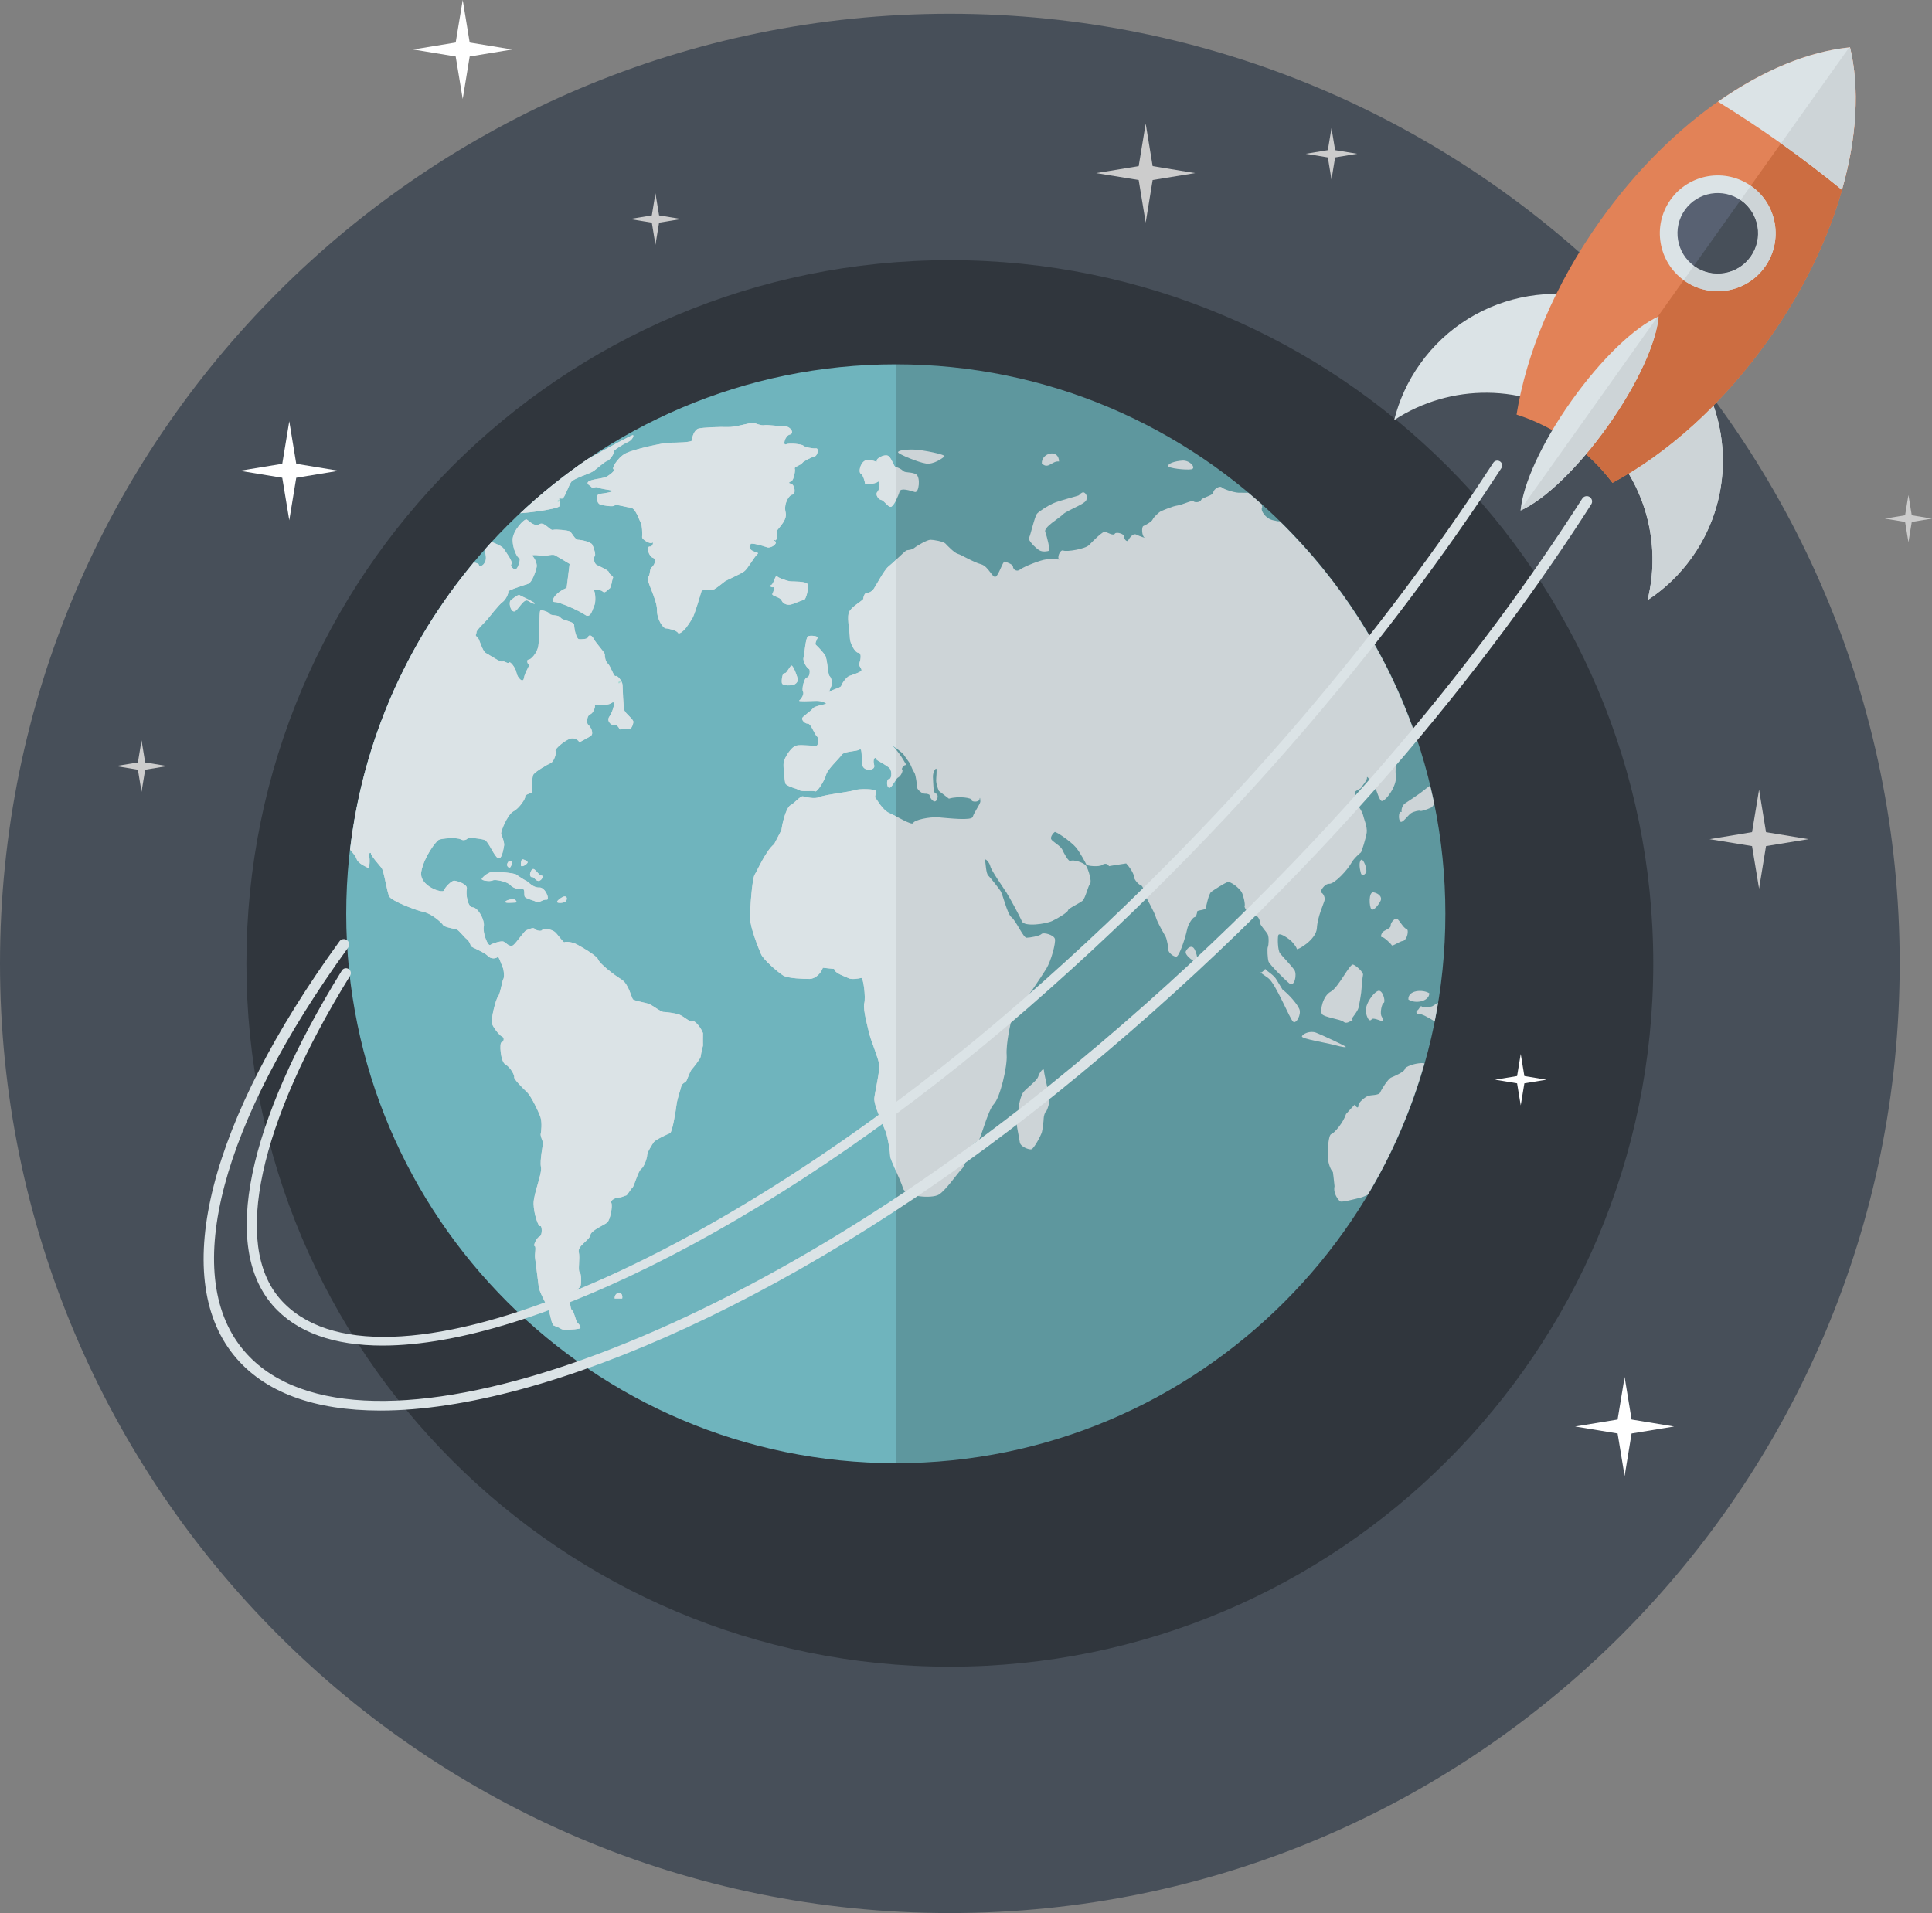 <?xml version="1.0" encoding="utf-8"?>
<!-- Generator: Adobe Illustrator 16.0.3, SVG Export Plug-In . SVG Version: 6.00 Build 0)  -->
<!DOCTYPE svg PUBLIC "-//W3C//DTD SVG 1.1//EN" "http://www.w3.org/Graphics/SVG/1.1/DTD/svg11.dtd">
<svg version="1.1" id="launch" xmlns="http://www.w3.org/2000/svg" xmlns:xlink="http://www.w3.org/1999/xlink" x="0px" y="0px"
	 width="142.382px" height="141.019px" viewBox="0 0 142.382 141.019" enable-background="new 0 0 142.382 141.019"
	 xml:space="preserve">
<rect x="0" y="0" width="142.382" height="141.019" fill="#808080" stroke="none"/>
<path fill="#474F59" d="M69.999,141.019C31.34,141.019,0,109.678,0,71.019C0,32.356,31.34,1.017,69.999,1.017
	c38.66,0,70.002,31.34,70.002,70.002C140.001,109.678,108.659,141.019,69.999,141.019"/>
<path fill="#30363D" d="M69.999,122.858c-28.63,0-51.839-23.21-51.839-51.84c0-28.633,23.209-51.841,51.839-51.841
	s51.841,23.208,51.841,51.841C121.84,99.648,98.629,122.858,69.999,122.858"/>
<polygon fill="#CCCCCC" points="140.645,36.489 140.398,37.983 138.906,38.228 140.398,38.473 140.645,39.968 140.89,38.473 
	142.382,38.228 140.89,37.983 "/>
<path fill="#5E979E" d="M66.02,107.856c22.332,0,40.499-18.166,40.499-40.498c0-22.33-18.167-40.501-40.499-40.501"/>
<path fill="#6FB4BD" d="M66.02,26.857c-22.331,0-40.504,18.171-40.504,40.501c0,22.332,18.173,40.498,40.504,40.498"/>
<path fill="#CDD4D7" d="M104.764,78.366c-0.535,0.016-1.226,0.266-1.238,0.445c-0.01,0.187-0.745,0.514-0.987,0.613
	c-0.244,0.097-0.715,0.85-0.818,1.097c-0.102,0.247-0.704,0.173-0.926,0.274c-0.221,0.098-0.678,0.465-0.682,0.687
	c-0.001,0.22-0.123,0.196-0.275-0.056l-0.291,0.308L99.2,82.117c-0.197,0.624-0.858,1.409-1.082,1.478
	c-0.228,0.062-0.267,1.156-0.267,1.592c0,0.445,0.168,0.988,0.38,1.209l0.045,0.352l0.076,0.695
	c-0.121,0.537,0.289,1.018,0.407,1.113c0.118,0.092,1.12-0.178,1.504-0.273c0.157-0.037,0.356-0.125,0.546-0.223
	c1.789-2.993,3.195-6.242,4.168-9.672C104.902,78.373,104.829,78.365,104.764,78.366"/>
<path fill="#CDD4D7" d="M37.892,79.403c-0.056,0.109,0.665,0.855,0.948,1.105c0.281,0.258,0.876,1.472,0.999,1.871
	c0.12,0.397,0.048,1.049,0.009,1.203c-0.035,0.154,0.136,0.492,0.164,0.631c0.026,0.141-0.249,1.334-0.144,1.813
	c0.105,0.48-0.56,1.975-0.544,2.715c0.015,0.744,0.351,1.712,0.489,1.641c0.133-0.074,0.18,0.676-0.047,0.764
	c-0.227,0.09-0.489,0.683-0.361,0.712c0.126,0.03-0.012,0.614,0.026,0.849c0.032,0.232,0.229,1.773,0.272,2.157
	c0.044,0.386,0.59,1.321,0.707,1.64c0.115,0.318,0.232,0.92,0.276,1.01c0.045,0.095,0.102,0.188,0.109,0.191
	c0.011,0.004,0.45,0.167,0.579,0.264c0.132,0.098,0.996,0.037,1.28-0.022c0.283-0.058,0.023-0.315-0.106-0.457
	c-0.128-0.142-0.241-0.825-0.386-0.896c-0.145-0.066-0.21-0.94-0.081-1.131c0.129-0.195,0.647-0.502,0.704-0.664
	c0.056-0.162,0.072-0.922-0.068-1.025c-0.139-0.104,0.042-1.025-0.063-1.484c-0.106-0.457,0.795-0.873,0.849-1.238
	c0.049-0.36,1.026-0.75,1.243-0.931c0.222-0.186,0.416-1.223,0.31-1.446c-0.108-0.224,0.358-0.405,0.566-0.405
	c0.206,0,0.439-0.147,0.523-0.147c0.078-0.004,0.326-0.463,0.457-0.568c0.135-0.105,0.409-1.205,0.649-1.385
	c0.244-0.182,0.444-0.845,0.444-1.037c0-0.195,0.369-0.775,0.491-0.949s1.029-0.59,1.191-0.654c0.164-0.066,0.412-1.527,0.474-2.053
	c0.059-0.525,0.335-1.227,0.356-1.399c0.017-0.17,0.309-0.319,0.362-0.374c0.055-0.055,0.272-0.723,0.412-0.877
	c0.14-0.152,0.642-0.79,0.653-0.933c0.014-0.142,0.089-0.507,0.172-0.813l-0.003-0.358l0.004-0.567
	c-0.159-0.438-0.647-0.991-0.772-0.868c-0.125,0.12-0.687-0.39-0.975-0.498c-0.287-0.107-1.003-0.195-1.182-0.195
	c-0.182,0-0.808-0.513-1.09-0.602c-0.28-0.089-0.994-0.224-1.124-0.311c-0.132-0.082-0.308-1.146-0.883-1.494
	c-0.579-0.35-1.589-1.159-1.699-1.458c-0.111-0.298-1.219-0.923-1.562-1.111c-0.34-0.189-0.858-0.234-0.922-0.165
	c-0.067,0.063-0.492-0.576-0.712-0.761c-0.222-0.18-0.886-0.33-0.915-0.17c-0.03,0.165-0.47,0.079-0.573-0.06
	c-0.103-0.136-0.446,0.056-0.607,0.109c-0.16,0.052-0.71,0.894-0.96,1.095c-0.255,0.201-0.557-0.187-0.723-0.259
	c-0.168-0.072-0.804,0.124-0.977,0.248c-0.172,0.123-0.572-0.89-0.479-1.356c0.093-0.468-0.417-1.396-0.814-1.417
	c-0.391-0.024-0.514-0.999-0.436-1.359c0.078-0.358-0.714-0.585-0.911-0.607c-0.201-0.027-0.692,0.479-0.776,0.721
	c-0.086,0.244-1.877-0.33-1.664-1.403c0.207-1.076,1.057-2.186,1.269-2.32c0.212-0.128,1.364-0.194,1.618-0.049
	c0.255,0.148,0.485-0.003,0.528-0.067c0.044-0.069,0.984,0.008,1.263,0.124c0.28,0.114,0.684,1.199,0.973,1.332
	c0.295,0.136,0.398-0.7,0.444-0.905c0.05-0.202-0.141-0.717-0.211-0.863c-0.071-0.145,0.467-1.461,0.909-1.684
	c0.435-0.226,0.901-0.958,0.862-1.087c-0.039-0.127,0.353-0.23,0.458-0.285c0.104-0.053-0.015-1.118,0.155-1.351
	c0.174-0.228,0.999-0.716,1.259-0.826c0.259-0.11,0.457-0.782,0.362-0.898c-0.094-0.121,0.676-0.775,1.077-0.902
	c0.397-0.123,0.742,0.229,0.643,0.286c0.08-0.046,0.631-0.329,0.867-0.483c0.274-0.184,0.003-0.682-0.175-0.83
	c-0.173-0.142-0.068-0.72,0.143-0.774c0.214-0.051,0.399-0.552,0.343-0.657c-0.055-0.11,0.878,0.085,1.234-0.179
	c0.354-0.265,0.1,0.634-0.158,0.996c-0.259,0.36,0.192,0.705,0.358,0.634c0.168-0.068,0.347,0.193,0.38,0.295
	c0.034,0.101,0.395-0.105,0.631-0.002c0.234,0.103,0.374-0.324,0.393-0.518c0.017-0.199-0.562-0.607-0.654-0.842
	c-0.091-0.234-0.129-1.607-0.143-1.89c-0.011-0.28-0.388-0.737-0.512-0.655c-0.119,0.08-0.366-0.73-0.563-0.906
	c-0.197-0.176-0.242-0.564-0.233-0.695c0.01-0.13-0.663-0.832-0.827-1.158c-0.161-0.325-0.387-0.258-0.403-0.109
	c-0.015,0.147-0.482,0.168-0.673,0.151c-0.195-0.019-0.354-0.762-0.354-1.043c0-0.279-0.865-0.327-1.009-0.555
	c-0.141-0.222-0.705-0.117-0.796-0.274c-0.092-0.157-0.592-0.301-0.688-0.243c-0.104,0.06-0.055,2.073-0.15,2.617
	c-0.096,0.542-0.557,1.02-0.726,1.008c-0.166-0.012-0.068,0.386,0.05,0.351c0.118-0.039-0.328,0.594-0.385,1.007
	c-0.059,0.411-0.478-0.019-0.546-0.393c-0.068-0.373-0.477-0.882-0.553-0.753c-0.078,0.128-0.364-0.154-0.483-0.074
	c-0.122,0.08-0.897-0.45-1.209-0.62c-0.311-0.166-0.488-1.125-0.667-1.208c-0.18-0.086-0.027-0.203-0.036-0.345
	c-0.004-0.147,0.605-0.705,0.791-0.926c0.184-0.222,0.853-1.092,1.121-1.28c0.266-0.189,0.472-0.686,0.427-0.779
	c-0.046-0.092,1.136-0.461,1.458-0.571c0.319-0.11,0.595-1.004,0.638-1.26c0.046-0.257-0.2-0.742-0.348-0.806
	c-0.149-0.064,0.447-0.086,0.644,0.012c0.2,0.098,0.807-0.18,1.049-0.053c0.239,0.131,0.726,0.418,1.081,0.639l-0.08,0.656
	l-0.14,1.113c-0.933,0.387-1.201,1.052-0.873,1.041c0.324-0.018,1.814,0.643,2.235,0.944c0.42,0.302,0.553-0.435,0.676-0.683
	c0.124-0.241,0.083-0.956-0.015-1.095c-0.103-0.143,0.484-0.093,0.649,0.067c0.167,0.156,0.36-0.164,0.486-0.222
	c0.128-0.056,0.191-0.668,0.257-0.792c0.071-0.123-0.276-0.248-0.288-0.397c-0.011-0.158-0.678-0.446-0.896-0.55
	c-0.219-0.103-0.27-0.566-0.16-0.646c0.104-0.081-0.074-0.667-0.183-0.862c-0.106-0.195-0.804-0.352-1.038-0.352
	c-0.233,0-0.474-0.542-0.607-0.619c-0.135-0.078-1.035-0.177-1.252-0.112c-0.223,0.066-0.628-0.636-1.003-0.421
	c-0.375,0.213-0.761-0.252-0.93-0.343c-0.172-0.091-1.05,0.847-1.039,1.509c0.009,0.663,0.339,1.303,0.478,1.323
	c0.138,0.017-0.031,0.615-0.186,0.787c-0.149,0.168-0.52-0.182-0.378-0.332c0.138-0.151-0.38-0.844-0.562-1.126
	c-0.126-0.203-0.583-0.382-0.892-0.506c-0.178,0.196-0.357,0.396-0.532,0.597c0.07,0.242,0.15,0.555,0.072,0.791
	c-0.131,0.404-0.468,0.465-0.489,0.29c-0.01-0.077-0.18-0.136-0.38-0.162c-4.905,5.884-8.17,13.174-9.106,21.168
	c0.194,0.225,0.417,0.487,0.477,0.677c0.11,0.356,0.727,0.589,0.843,0.662c0.115,0.071,0.159-0.68,0.074-0.876
	c-0.078-0.196,0.15-0.312,0.145-0.169c-0.007,0.144,0.582,0.805,0.775,1.045c0.192,0.239,0.392,1.784,0.579,2.117
	c0.183,0.331,1.965,1.016,2.542,1.137c0.571,0.123,1.296,0.764,1.411,0.95c0.108,0.185,0.871,0.278,1.034,0.35
	c0.166,0.077,0.559,0.594,0.721,0.702c0.159,0.109,0.288,0.416,0.288,0.497c0,0.08,1.008,0.463,1.252,0.731
	c0.244,0.271,0.646,0.196,0.722,0.084c0.077-0.114,0.276,0.534,0.38,0.758c0.102,0.224,0.128,0.774,0.048,0.864
	c-0.078,0.084-0.224,1.099-0.394,1.302c-0.172,0.203-0.528,1.672-0.452,1.963c0.08,0.293,0.55,0.894,0.754,0.983
	c0.205,0.087,0.118,0.401-0.042,0.425c-0.162,0.02-0.087,1.424,0.293,1.633C37.628,78.673,37.945,79.298,37.892,79.403"/>
<path fill="#CDD4D7" d="M42.659,54.736L42.659,54.736C42.646,54.741,42.645,54.742,42.659,54.736"/>
<path fill="#CDD4D7" d="M39.89,37.655c0.484-0.083,1.292-0.217,1.346-0.351c0.042-0.113,0.046-0.444-0.045-0.564
	c0.075,0.007,0.167,0.012,0.237,0.012c0.181,0,0.488-1.011,0.684-1.246c0.194-0.235,1.301-0.584,1.565-0.742
	c0.264-0.161,0.843-0.716,1.065-0.783c0.22-0.065,0.545-0.583,0.496-0.688c-0.049-0.104,0.752-0.587,1.053-0.719
	c0.304-0.128,0.46-0.483,0.347-0.497c-0.072-0.009-1.765,0.875-3.312,1.756c-1.769,1.201-3.431,2.543-4.983,3.999
	C38.825,37.798,39.573,37.709,39.89,37.655"/>
<path fill="#CDD4D7" d="M69.182,88.063c0.517-0.308,1.397-1.606,1.687-1.882c0.291-0.273,0.501-1.262,0.563-1.475
	c0.057-0.215,0.499-0.564,0.662-0.611c0.164-0.047,0.69-2.23,1.149-2.707c0.463-0.477,1.004-2.785,0.945-3.618
	c-0.061-0.826,0.295-2.408,0.404-2.79c0.111-0.381,0.689-1.055,0.869-1.193c0.178-0.143,1.289-1.791,1.649-2.379
	c0.357-0.591,0.702-1.888,0.634-2.192c-0.069-0.303-0.845-0.515-0.992-0.367c-0.141,0.151-0.873,0.275-1.104,0.275
	c-0.235,0-0.769-1.25-1.103-1.508c-0.329-0.256-0.631-1.688-0.821-1.958c-0.19-0.273-0.726-0.957-0.892-1.115
	c-0.168-0.158-0.195-0.916-0.234-1.124c-0.036-0.207,0.324,0.137,0.386,0.439c0.062,0.302,0.921,1.521,1.185,1.933
	c0.266,0.411,0.964,1.717,1.146,2.128c0.177,0.41,1.731,0.2,2.239-0.035c0.505-0.242,1.136-0.645,1.158-0.785
	c0.023-0.141,0.83-0.51,1.052-0.69c0.226-0.179,0.424-1.116,0.569-1.267c0.146-0.151-0.119-1.043-0.287-1.309
	c-0.168-0.269-0.973-0.479-1.137-0.375c-0.164,0.105-0.515-0.597-0.637-0.856c-0.123-0.261-0.74-0.575-0.809-0.754
	c-0.063-0.177,0.168-0.455,0.264-0.516c0.098-0.062,1.236,0.736,1.564,1.134c0.326,0.397,0.703,1.127,0.766,1.257
	c0.061,0.126,0.958,0.19,1.16,0.041c0.199-0.145,0.429-0.106,0.509,0.085l0.282-0.05l0.986-0.152
	c0.467,0.504,0.604,0.941,0.59,1.044c-0.008,0.097,0.289,0.508,0.479,0.551c0.19,0.046,0.331,0.69,0.388,0.85
	c0.06,0.16,0.619,1.126,0.736,1.532c0.116,0.407,0.596,1.201,0.71,1.413c0.113,0.214,0.208,0.829,0.208,0.997
	c0,0.167,0.36,0.499,0.586,0.483c0.223-0.015,0.676-1.429,0.782-1.955c0.104-0.525,0.467-0.958,0.569-0.958
	c0.104,0,0.185-0.298,0.185-0.409c0-0.112,0.574-0.098,0.625-0.244c0.047-0.142,0.218-1.077,0.42-1.217
	c0.206-0.145,0.929-0.617,1.183-0.706c0.254-0.088,0.902,0.471,1.049,0.733c0.144,0.26,0.277,0.925,0.22,1.033
	c-0.056,0.109,0.341,0.682,0.69,0.672c0.343-0.009,0.449,0.438,0.459,0.602c0.017,0.16,0.471,0.623,0.562,0.829
	c0.09,0.207,0.063,0.771,0.002,0.9c-0.063,0.128-0.019,0.868,0.047,1.074c0.065,0.209,1.13,1.285,1.526,1.612
	c0.4,0.326,0.587-0.667,0.382-0.976c-0.204-0.307-0.899-1.025-1.063-1.239c-0.16-0.216-0.187-1.077-0.127-1.318
	c0.059-0.24,0.606,0.135,0.834,0.308c0.228,0.173,0.525,0.563,0.533,0.692c0.008,0.131,1.432-0.668,1.48-1.534
	c0.05-0.868,0.525-1.842,0.57-2.07c0.047-0.23-0.142-0.542-0.261-0.55c-0.12-0.01,0.211-0.661,0.613-0.651
	c0.397,0.011,1.358-1.058,1.587-1.482c0.227-0.424,0.684-0.774,0.738-0.83c0.053-0.047,0.371-1.053,0.428-1.469
	c0.053-0.414-0.232-1.067-0.271-1.281c-0.031-0.212-0.375-0.708-0.465-0.864c-0.088-0.155-0.172-0.736-0.121-0.847
	c0.057-0.106,0.416-0.22,0.455-0.317c0.038-0.099,0.45-0.538,0.418-0.731c-0.029-0.195,0.256,0.251,0.444,0.411
	c0.188,0.159,0.396,1.191,0.628,1.306c0.23,0.113,1.178-1.094,1.057-1.875c-0.111-0.779,0.281-1.777,0.504-1.867
	c0.174-0.067,0.621-0.698,0.92-1.149c-2.08-6.004-5.526-11.369-9.974-15.722c-0.055,0.002-0.106,0.002-0.155-0.005l-0.346-0.074
	c-0.58-0.123-0.918-0.745-0.818-0.887c0.031-0.046,0.024-0.15-0.004-0.273c-0.326-0.292-0.656-0.579-0.994-0.862
	c-0.271-0.007-0.561,0-0.731-0.007c-0.351-0.016-1.103-0.262-1.237-0.397c-0.135-0.135-0.592,0.121-0.619,0.371
	c-0.028,0.253-0.821,0.369-0.896,0.56c-0.081,0.192-0.487,0.205-0.565,0.096c-0.08-0.106-0.813,0.26-1.181,0.314
	c-0.366,0.05-1.046,0.347-1.212,0.421c-0.163,0.072-0.552,0.45-0.615,0.608c-0.058,0.159-0.531,0.42-0.682,0.481
	c-0.15,0.059-0.117,0.742,0.076,0.841c0.193,0.092-0.362-0.083-0.606-0.21c-0.249-0.124-0.521,0.29-0.596,0.433
	c-0.078,0.143-0.304-0.084-0.293-0.288c0.009-0.204-0.604-0.369-0.687-0.206c-0.082,0.163-0.506-0.054-0.684-0.148
	c-0.176-0.093-0.939,0.702-1.221,0.988c-0.285,0.285-1.635,0.507-1.889,0.401c-0.252-0.108-0.502,0.596-0.285,0.644
	c0.215,0.043-0.549-0.035-0.967,0.005c-0.422,0.04-1.645,0.528-1.934,0.745c-0.292,0.22-0.527-0.047-0.527-0.215
	c0-0.167-0.465-0.321-0.604-0.368c-0.137-0.047-0.409,0.915-0.65,1.101c-0.242,0.186-0.533-0.752-1.102-0.905
	c-0.571-0.154-1.463-0.703-1.715-0.769c-0.252-0.068-0.762-0.601-0.902-0.751c-0.145-0.158-0.872-0.283-1.106-0.283
	c-0.236,0-0.988,0.432-1.192,0.602c-0.206,0.17-0.508,0.138-0.608,0.198c-0.104,0.063-0.955,0.897-1.284,1.16
	c-0.332,0.26-0.911,1.387-1.097,1.656c-0.191,0.266-0.461,0.318-0.573,0.323c-0.11,0.008-0.201,0.307-0.201,0.417
	c0,0.111-0.979,0.62-1.081,1.067c-0.105,0.444,0.095,1.461,0.095,1.822c0,0.362,0.364,1.077,0.635,1.089s0.132,0.612,0.059,0.78
	c-0.07,0.172,0.17,0.357,0.165,0.5c-0.01,0.144-0.689,0.346-0.901,0.426c-0.211,0.078-0.549,0.553-0.595,0.73
	c-0.038,0.153-0.694,0.262-0.907,0.471c0.053-0.149,0.127-0.357,0.186-0.473c0.124-0.237-0.048-0.652-0.151-0.736
	c-0.103-0.087-0.152-1.264-0.316-1.516c-0.165-0.253-0.578-0.679-0.679-0.765c-0.1-0.08,0.07-0.392,0.13-0.525
	c0.058-0.128-0.548-0.204-0.716-0.108c-0.166,0.097-0.255,1.262-0.326,1.581c-0.069,0.32,0.3,0.809,0.401,0.833
	c0.1,0.024,0.071,0.597-0.139,0.617c-0.215,0.02-0.411,0.858-0.302,1.049c0.113,0.191-0.15,0.565-0.277,0.654
	c-0.127,0.085,0.818,0.037,1.249,0.025c0.43-0.012,0.77,0.182,0.723,0.218c-0.045,0.037-0.823,0.15-0.964,0.335
	c-0.136,0.186-0.669,0.542-0.772,0.686c-0.102,0.139,0.176,0.455,0.402,0.439c0.222-0.011,0.479,0.777,0.653,0.924
	c0.175,0.146,0.111,0.554,0.035,0.669c-0.077,0.109-1.135-0.076-1.534,0.021c-0.404,0.099-0.908,0.949-0.942,1.267
	c-0.036,0.321,0.065,1.24,0.117,1.494c0.05,0.253,0.889,0.412,1.059,0.537c0.173,0.124,0.975,0.003,1.143,0.081
	c0.163,0.079,0.708-0.814,0.814-1.227c0.105-0.416,0.96-1.176,1.14-1.46c0.178-0.281,1.099-0.247,1.326-0.396
	c0.229-0.144,0.101,0.701,0.211,1.167c0.11,0.465,0.991,0.406,0.862-0.03c-0.128-0.437,0.085-0.628,0.122-0.47
	c0.036,0.159,0.886,0.504,1.047,0.748c0.159,0.249,0.114,0.769-0.073,0.762c-0.191-0.007-0.195,0.573,0.002,0.636
	c0.2,0.06,0.466-0.651,0.68-0.759c0.214-0.106,0.387-0.552,0.288-0.586c-0.098-0.033,0.18-0.431,0.302-0.299
	c0.12,0.132-0.453-0.867-0.815-1.23c-0.359-0.363-0.105-0.203,0.569,0.36l0.466,0.653c0.089,0.117,0.209,0.472,0.289,0.603
	L67.409,57c0.094,0.229,0.172,0.853,0.172,1.025c0,0.167,0.367,0.5,0.587,0.483c0.222-0.015,0.392,0.105,0.345,0.116
	c-0.045,0.006,0.146,0.44,0.367,0.451c0.221,0.006,0.317-0.561,0.095-0.573c-0.224-0.012-0.189-0.836-0.219-1.191
	c-0.022-0.36,0.161-0.65,0.237-0.65c0.077,0-0.008,0.732-0.002,0.902c0.002,0.17,0.096,0.504,0.201,0.742l0.227,0.173l0.512,0.395
	c0.733-0.217,1.716-0.051,1.679,0.098c-0.039,0.151,0.543,0.187,0.578-0.057c0.035-0.238,0.06,0.007,0.06,0.175
	c0,0.165-0.478,0.822-0.558,1.123c-0.083,0.302-1.776,0.098-2.503,0.041c-0.729-0.055-1.804,0.195-1.885,0.41
	c-0.082,0.22-1.219-0.5-1.739-0.718c-0.524-0.22-0.932-1.015-1.037-1.117c-0.111-0.106,0.087-0.363,0.039-0.519
	c-0.05-0.159-1.24-0.19-1.586-0.061c-0.348,0.126-2.131,0.316-2.552,0.499c-0.424,0.19-1.059-0.011-1.257-0.045
	c-0.197-0.035-0.668,0.546-0.909,0.652c-0.241,0.106-0.543,0.932-0.675,1.838l-0.326,0.631l-0.21,0.404
	c-0.588,0.447-1.24,1.944-1.432,2.244c-0.189,0.298-0.342,2.453-0.342,3.178c0,0.723,0.629,2.257,0.808,2.68
	c0.178,0.423,1.272,1.359,1.637,1.583c0.365,0.219,1.551,0.25,1.94,0.25c0.389-0.002,0.833-0.373,0.983-0.825l0.569,0.059
	l0.264,0.026c0.013,0.32,0.853,0.576,1.062,0.686c0.204,0.115,0.758,0.026,0.926-0.021c0.162-0.047,0.348,1.439,0.228,1.871
	c-0.119,0.43,0.295,1.936,0.413,2.391c0.122,0.454,0.639,1.695,0.691,2.141c0.051,0.447-0.302,1.928-0.362,2.447
	c-0.058,0.52,0.647,1.971,0.833,2.471c0.184,0.498,0.335,1.57,0.335,1.818c0,0.252,0.769,1.751,0.948,2.369
	C66.728,88.217,68.662,88.368,69.182,88.063"/>
<path fill="#CDD4D7" d="M102.567,69.676c0.053,0.109,0.538-0.275,0.831-0.32c0.291-0.047,0.478-0.831,0.249-0.885
	c-0.23-0.063-0.521-0.662-0.688-0.738c-0.164-0.074-0.485,0.26-0.472,0.497c0.015,0.237-0.528,0.334-0.633,0.533
	c-0.103,0.195-0.097,0.34,0.015,0.32C101.981,69.063,102.519,69.567,102.567,69.676"/>
<path fill="#CDD4D7" d="M101.973,73.928c0.144-0.054-0.017-0.826-0.32-0.892c-0.305-0.062-1.143,1.02-0.983,1.644
	c0.16,0.621,0.334,0.583,0.422,0.452c0.087-0.13,0.587,0.086,0.734,0.135c0.147,0.051,0.147-0.102,0-0.332
	S101.827,73.983,101.973,73.928"/>
<path fill="#CDD4D7" d="M100.315,73.174c0.034-0.276,0.088-1.14,0.135-1.312c0.047-0.172-0.472-0.668-0.726-0.758
	c-0.253-0.088-1.07,1.682-1.656,1.998c-0.587,0.315-0.8,1.394-0.646,1.644c0.158,0.248,1.377,0.382,1.59,0.572
	c0.219,0.184,0.451-0.033,0.58-0.065c0.132-0.029,0.088-0.112,0.041-0.146c-0.049-0.029,0.429-0.533,0.496-0.853
	C100.197,73.937,100.279,73.448,100.315,73.174"/>
<path fill="#CDD4D7" d="M96.988,76.124c-0.458-0.173-0.997,0.098-1.041,0.275c-0.045,0.176,1.769,0.464,2.368,0.627
	c0.599,0.162,0.975,0.217,0.838,0.115C99.013,77.04,97.445,76.298,96.988,76.124"/>
<path fill="#CDD4D7" d="M100.663,64.341c0.148-0.201-0.202-1.15-0.377-0.936s-0.046,0.768,0.009,0.961
	C100.349,64.555,100.517,64.546,100.663,64.341"/>
<path fill="#CDD4D7" d="M101.757,66.375c0.104-0.245-0.129-0.515-0.521-0.596c-0.394-0.083-0.336,1.095-0.162,1.247
	C101.241,67.175,101.653,66.622,101.757,66.375"/>
<path fill="#CDD4D7" d="M103.793,73.678c0.472,0.329,1.519,0.177,1.546-0.456C104.879,72.917,103.755,72.969,103.793,73.678"/>
<path fill="#CDD4D7" d="M103.542,59.226c-0.196,0.135-0.297,0.484-0.236,0.624c-0.029-0.001-0.057-0.003-0.08-0.003
	c-0.158,0-0.175,0.619-0.011,0.726c0.16,0.104,0.558-0.485,0.765-0.623c0.207-0.142,0.625-0.225,0.683-0.181
	c0.065,0.045,0.427-0.064,0.813-0.242c0.065-0.031,0.144-0.133,0.226-0.277c-0.093-0.451-0.2-0.895-0.306-1.34
	c-0.199,0.144-0.416,0.298-0.517,0.39C104.669,58.485,103.797,59.051,103.542,59.226"/>
<path fill="#CDD4D7" d="M92.838,71.657c0,0,0.003,0.001,0.006,0.003C92.76,71.6,92.75,71.595,92.838,71.657"/>
<path fill="#CDD4D7" d="M95.755,74.378c-0.168-0.387-0.73-1.034-1.246-1.443l-0.195-0.322l-0.215-0.354
	c-0.193-0.389-0.773-0.688-0.824-0.806c-0.049-0.112-0.233,0.339-0.431,0.207c0.103,0.073,0.32,0.228,0.625,0.444
	c0.544,0.389,1.593,3.027,1.832,3.213C95.537,75.502,95.923,74.762,95.755,74.378"/>
<path fill="#CDD4D7" d="M87.394,70.118c-0.146,0.296,0.773,0.93,0.847,0.783c0.075-0.145-0.116-0.877-0.282-1.037
	C87.796,69.705,87.54,69.819,87.394,70.118"/>
<path fill="#CDD4D7" d="M75.158,84.206c0.036,0.314,0.673,0.563,0.854,0.512c0.188-0.054,0.699-1,0.774-1.272
	c0.069-0.276,0.13-0.862,0.13-1.001s0.084-0.454,0.156-0.492c0.068-0.036,0.188-0.359,0.258-0.715
	c0.069-0.359-0.386-2.021-0.395-2.315c-0.01-0.29-0.342,0.152-0.426,0.447c-0.088,0.296-0.916,0.897-1.101,1.151
	c-0.183,0.248-0.385,1.099-0.313,1.246c0.068,0.146-0.071,0.724-0.155,0.888C74.858,82.813,75.126,83.892,75.158,84.206"/>
<path fill="#CDD4D7" d="M45.299,95.718h0.555C45.953,95.116,45.269,95.217,45.299,95.718"/>
<path fill="#CDD4D7" d="M60.14,33.052c-0.233,0.03-0.837-0.09-0.939-0.202c-0.106-0.11-1.011-0.209-1.273-0.098
	c-0.261,0.109-0.081-0.637,0.282-0.719c0.363-0.082,0.054-0.594-0.331-0.596c-0.388-0.002-1.343-0.143-1.567-0.094
	c-0.227,0.05-0.664-0.156-0.825-0.179c-0.161-0.024-1.305,0.343-1.848,0.317c-0.544-0.025-1.877,0.03-2.164,0.112
	c-0.292,0.076-0.498,0.639-0.458,0.84c0.039,0.201-1.29,0.197-1.708,0.202c-0.421,0.006-2.652,0.481-3.235,0.803
	c-0.585,0.32-1.041,1.14-0.847,1.157c0.195,0.015-0.322,0.478-0.635,0.587c-0.314,0.108-1.062,0.154-1.24,0.332
	c-0.173,0.177,0.187,0.296,0.258,0.415c0.069,0.115,0.28-0.102,0.478,0.011c0.195,0.11,0.844,0.164,1.018,0.23
	c0.176,0.067-0.554,0.206-0.893,0.231c-0.341,0.022-0.263,0.692,0.014,0.787c0.277,0.091,0.993,0.19,1.067,0.075
	c0.073-0.117,0.852,0.125,1.202,0.168c0.348,0.038,0.616,0.915,0.722,1.104c0.109,0.192,0.13,0.859,0.104,1.052
	c-0.025,0.192,0.619,0.546,0.735,0.424c0.115-0.123,0.083,0.302-0.176,0.278c-0.258-0.02-0.088,0.721,0.231,0.828
	c0.317,0.106,0.097,0.563-0.083,0.702c-0.185,0.139-0.086,0.573-0.275,0.731c-0.185,0.154,0.666,1.633,0.662,2.392
	c-0.006,0.758,0.468,1.379,0.649,1.379c0.183,0,0.806,0.154,0.888,0.317c0.083,0.161,0.385-0.113,0.504-0.239
	c0.116-0.124,0.371-0.488,0.562-0.81c0.194-0.321,0.622-1.845,0.679-2.009c0.057-0.164,0.772-0.06,0.936-0.143
	c0.16-0.085,0.632-0.453,0.763-0.564c0.133-0.109,1.153-0.54,1.433-0.743c0.279-0.201,0.742-1.063,0.959-1.25
	c0.215-0.184-0.113-0.128-0.386-0.307c-0.269-0.177-0.15-0.396-0.069-0.479c0.076-0.083,0.9,0.136,1.183,0.246
	c0.285,0.113,0.823-0.279,0.618-0.433c-0.209-0.146-0.098-0.144,0-0.08c0.1,0.064,0.203-0.5,0.098-0.606
	c-0.108-0.107,0.832-0.793,0.666-1.444c-0.166-0.648,0.258-1.313,0.511-1.32c0.252-0.01,0.177-0.734-0.126-0.802
	c-0.302-0.066-0.016-0.133,0.096-0.236c0.113-0.103,0.256-0.751,0.191-0.877c-0.068-0.123,0.46-0.263,0.553-0.411
	c0.096-0.146,0.702-0.436,0.915-0.485C60.253,33.595,60.369,33.029,60.14,33.052"/>
<path fill="#CDD4D7" d="M65.415,33.585c-0.289-0.1-0.873,0.22-0.8,0.4c0.075,0.184-0.476-0.231-0.86-0.033
	c-0.386,0.201-0.493,0.876-0.316,0.964c0.177,0.089,0.306,0.624,0.31,0.728c0.009,0.105,0.75,0.029,0.94-0.126
	c0.19-0.157,0.161,0.545-0.023,0.735c-0.19,0.187,0.067,0.567,0.274,0.599c0.208,0.028,0.489,0.516,0.702,0.512
	c0.209-0.007,0.573-0.823,0.655-1.132c0.085-0.301,0.793-0.062,1.119,0.035c0.322,0.096,0.439-1.124,0.089-1.311
	c-0.347-0.183-0.788-0.092-0.932-0.232c-0.146-0.141-0.395-0.272-0.557-0.296C65.851,34.403,65.701,33.679,65.415,33.585"/>
<path fill="#CDD4D7" d="M68.244,34.169c0.57,0.082,1.215-0.389,1.353-0.523c0.141-0.133-1.585-0.485-2.24-0.504
	c-0.656-0.021-1.184,0.07-1.174,0.199C66.191,33.467,67.671,34.087,68.244,34.169"/>
<path fill="#CDD4D7" d="M57.817,49.624c-0.15-0.062-0.233,0.504-0.196,0.717c0.033,0.215,0.559,0.198,0.782,0.159
	c0.224-0.039,0.399-0.221,0.392-0.407c-0.01-0.182-0.331-1.027-0.457-1.027C58.209,49.066,57.969,49.685,57.817,49.624"/>
<path fill="#CDD4D7" d="M59.512,43.05c-0.119-0.206-1.014-0.181-1.233-0.194c-0.218-0.012-0.888-0.236-1.015-0.379
	c-0.127-0.141-0.225,0.552-0.429,0.645c-0.204,0.088,0.101,0.22,0.186,0.146c0.083-0.071-0.008,0.358-0.099,0.506
	c-0.092,0.149,0.597,0.252,0.675,0.476c0.078,0.223,0.364,0.367,0.635,0.324c0.27-0.046,0.809-0.324,1-0.341
	C59.42,44.211,59.629,43.257,59.512,43.05"/>
<path fill="#CDD4D7" d="M78.335,37.918c0.309-0.311,1.574-0.727,1.719-1.046c0.143-0.318-0.089-0.579-0.216-0.579
	c-0.129,0-0.287,0.159-0.317,0.211c-0.033,0.052-1.486,0.395-1.932,0.61c-0.445,0.214-0.964,0.548-1.15,0.736
	c-0.189,0.19-0.496,1.632-0.604,1.794c-0.106,0.164,0.479,0.75,0.746,0.913c0.262,0.161,0.62,0.077,0.724,0.046
	c0.1-0.033-0.137-1.038-0.273-1.39C76.894,38.864,78.026,38.229,78.335,37.918"/>
<path fill="#CDD4D7" d="M76.779,34.162c0.479,0.474,0.741-0.213,1.269-0.143C78.035,33.052,76.732,33.385,76.779,34.162"/>
<path fill="#CDD4D7" d="M86.082,34.342c-0.015,0.178,1.321,0.321,1.714,0.253c0.391-0.069-0.081-0.679-0.652-0.643
	C86.573,33.988,86.097,34.164,86.082,34.342"/>
<path fill="#CDD4D7" d="M37.625,44.266c-0.14,0.132-0.019,0.788,0.25,0.806c0.268,0.02,0.697-0.99,1.024-0.789
	c0.329,0.205,0.549,0.283,0.497,0.177c-0.057-0.107-0.99-0.517-1.103-0.59C38.174,43.798,37.768,44.139,37.625,44.266"/>
<path fill="#CDD4D7" d="M41.048,66.487c0,0.109,0.585,0.095,0.679-0.084c0.092-0.18,0.045-0.325-0.114-0.325
	C41.459,66.078,41.048,66.375,41.048,66.487"/>
<path fill="#CDD4D7" d="M38.452,65.526c0.278-0.052,0.144,0.399,0.215,0.561c0.065,0.164,0.737,0.294,0.87,0.404
	c0.134,0.107,0.478-0.206,0.745-0.172c0.27,0.033-0.086-0.928-0.535-0.9c-0.449,0.03-0.803-0.406-0.909-0.457
	c-0.111-0.051-0.628-0.366-0.778-0.488c-0.145-0.118-1.291-0.22-1.679-0.22c-0.389,0-0.816,0.398-0.876,0.527
	c-0.061,0.13,0.616,0.219,0.809,0.116c0.194-0.102,1.099,0.113,1.285,0.333C37.785,65.446,38.168,65.583,38.452,65.526"/>
<path fill="#CDD4D7" d="M37.23,66.487c0,0.109,0.59,0.041,0.73,0.045c0.142,0.005,0.138-0.094-0.01-0.215
	C37.801,66.2,37.23,66.375,37.23,66.487"/>
<path fill="#CDD4D7" d="M37.646,63.454c-0.151-0.06-0.276,0.183-0.276,0.294c0,0.112,0.085,0.208,0.187,0.208
	C37.662,63.956,37.799,63.516,37.646,63.454"/>
<path fill="#CDD4D7" d="M38.882,63.55c-0.052-0.112-0.304-0.205-0.38-0.205c-0.077,0-0.129,0.196-0.117,0.432
	C38.397,64.015,38.931,63.661,38.882,63.55"/>
<path fill="#CDD4D7" d="M39.77,64.917c0.24-0.113,0.268-0.398,0.127-0.382c-0.143,0.014-0.404-0.411-0.558-0.472
	c-0.151-0.06-0.277,0.255-0.277,0.394c0,0.14,0.087,0.233,0.191,0.205C39.357,64.636,39.53,65.029,39.77,64.917"/>
<path fill="#CDD4D7" d="M105.566,74.17c-0.123,0.063-0.717,0.136-0.793,0.021c-0.081-0.117-0.197,0.238-0.325,0.293
	c-0.126,0.062-0.057,0.371,0.133,0.275c0.131-0.066,0.694,0.248,1.153,0.533c0.089-0.451,0.169-0.907,0.244-1.366
	C105.813,74.011,105.645,74.129,105.566,74.17"/>
<path fill="#DBE3E6" d="M37.892,79.403c-0.056,0.109,0.665,0.855,0.948,1.105c0.281,0.258,0.876,1.472,0.999,1.871
	c0.12,0.397,0.048,1.049,0.009,1.203c-0.035,0.154,0.136,0.492,0.164,0.631c0.026,0.141-0.249,1.334-0.144,1.813
	c0.105,0.48-0.56,1.975-0.544,2.715c0.015,0.744,0.351,1.712,0.489,1.641c0.133-0.074,0.18,0.676-0.047,0.764
	c-0.227,0.09-0.489,0.683-0.361,0.712c0.126,0.03-0.012,0.614,0.026,0.849c0.032,0.232,0.229,1.773,0.272,2.157
	c0.044,0.386,0.59,1.321,0.707,1.64c0.115,0.318,0.232,0.92,0.276,1.01c0.045,0.095,0.102,0.188,0.109,0.191
	c0.011,0.004,0.45,0.167,0.579,0.264c0.132,0.098,0.996,0.037,1.28-0.022c0.283-0.058,0.023-0.315-0.106-0.457
	c-0.128-0.142-0.241-0.825-0.386-0.896c-0.145-0.066-0.21-0.94-0.081-1.131c0.129-0.195,0.647-0.502,0.704-0.664
	c0.056-0.162,0.072-0.922-0.068-1.025c-0.139-0.104,0.042-1.025-0.063-1.484c-0.106-0.457,0.795-0.873,0.849-1.238
	c0.049-0.36,1.026-0.75,1.243-0.931c0.222-0.186,0.416-1.223,0.31-1.446c-0.108-0.224,0.358-0.405,0.566-0.405
	c0.206,0,0.439-0.147,0.523-0.147c0.078-0.004,0.326-0.463,0.457-0.568c0.135-0.105,0.409-1.205,0.649-1.385
	c0.244-0.182,0.444-0.845,0.444-1.037c0-0.195,0.369-0.775,0.491-0.949s1.029-0.59,1.191-0.654c0.164-0.066,0.412-1.527,0.474-2.053
	c0.059-0.525,0.335-1.227,0.356-1.399c0.017-0.17,0.309-0.319,0.362-0.374c0.055-0.055,0.272-0.723,0.412-0.877
	c0.14-0.152,0.642-0.79,0.653-0.933c0.014-0.142,0.089-0.507,0.172-0.813l-0.003-0.358l0.004-0.567
	c-0.159-0.438-0.647-0.991-0.772-0.868c-0.125,0.12-0.687-0.39-0.975-0.498c-0.287-0.107-1.003-0.195-1.182-0.195
	c-0.182,0-0.808-0.513-1.09-0.602c-0.28-0.089-0.994-0.224-1.124-0.311c-0.132-0.082-0.308-1.146-0.883-1.494
	c-0.579-0.35-1.589-1.159-1.699-1.458c-0.111-0.298-1.219-0.923-1.562-1.111c-0.34-0.189-0.858-0.234-0.922-0.165
	c-0.067,0.063-0.492-0.576-0.712-0.761c-0.222-0.18-0.886-0.33-0.915-0.17c-0.03,0.165-0.47,0.079-0.573-0.06
	c-0.103-0.136-0.446,0.056-0.607,0.109c-0.16,0.052-0.71,0.894-0.96,1.095c-0.255,0.201-0.557-0.187-0.723-0.259
	c-0.168-0.072-0.804,0.124-0.977,0.248c-0.172,0.123-0.572-0.89-0.479-1.356c0.093-0.468-0.417-1.396-0.814-1.417
	c-0.391-0.024-0.514-0.999-0.436-1.359c0.078-0.358-0.714-0.585-0.911-0.607c-0.201-0.027-0.692,0.479-0.776,0.721
	c-0.086,0.244-1.877-0.33-1.664-1.403c0.207-1.076,1.057-2.186,1.269-2.32c0.212-0.128,1.364-0.194,1.618-0.049
	c0.255,0.148,0.485-0.003,0.528-0.067c0.044-0.069,0.984,0.008,1.263,0.124c0.28,0.114,0.684,1.199,0.973,1.332
	c0.295,0.136,0.398-0.7,0.444-0.905c0.05-0.202-0.141-0.717-0.211-0.863c-0.071-0.145,0.467-1.461,0.909-1.684
	c0.435-0.226,0.901-0.958,0.862-1.087c-0.039-0.127,0.353-0.23,0.458-0.285c0.104-0.053-0.015-1.118,0.155-1.351
	c0.174-0.228,0.999-0.716,1.259-0.826c0.259-0.11,0.457-0.782,0.362-0.898c-0.094-0.121,0.676-0.775,1.077-0.902
	c0.397-0.123,0.742,0.229,0.643,0.286c0.08-0.046,0.631-0.329,0.867-0.483c0.274-0.184,0.003-0.682-0.175-0.83
	c-0.173-0.142-0.068-0.72,0.143-0.774c0.214-0.051,0.399-0.552,0.343-0.657c-0.055-0.11,0.878,0.085,1.234-0.179
	c0.354-0.265,0.1,0.634-0.158,0.996c-0.259,0.36,0.192,0.705,0.358,0.634c0.168-0.068,0.347,0.193,0.38,0.295
	c0.034,0.101,0.395-0.105,0.631-0.002c0.234,0.103,0.374-0.324,0.393-0.518c0.017-0.199-0.562-0.607-0.654-0.842
	c-0.091-0.234-0.129-1.607-0.143-1.89c-0.011-0.28-0.388-0.737-0.512-0.655c-0.119,0.08-0.366-0.73-0.563-0.906
	c-0.197-0.176-0.242-0.564-0.233-0.695c0.01-0.13-0.663-0.832-0.827-1.158c-0.161-0.325-0.387-0.258-0.403-0.109
	c-0.015,0.147-0.482,0.168-0.673,0.151c-0.195-0.019-0.354-0.762-0.354-1.043c0-0.279-0.865-0.327-1.009-0.555
	c-0.141-0.222-0.705-0.117-0.796-0.274c-0.092-0.157-0.592-0.301-0.688-0.243c-0.104,0.06-0.055,2.073-0.15,2.617
	c-0.096,0.542-0.557,1.02-0.726,1.008c-0.166-0.012-0.068,0.386,0.05,0.351c0.118-0.039-0.328,0.594-0.385,1.007
	c-0.059,0.411-0.478-0.019-0.546-0.393c-0.068-0.373-0.477-0.882-0.553-0.753c-0.078,0.128-0.364-0.154-0.483-0.074
	c-0.122,0.08-0.897-0.45-1.209-0.62c-0.311-0.166-0.488-1.125-0.667-1.208c-0.18-0.086-0.027-0.203-0.036-0.345
	c-0.004-0.147,0.605-0.705,0.791-0.926c0.184-0.222,0.853-1.092,1.121-1.28c0.266-0.189,0.472-0.686,0.427-0.779
	c-0.046-0.092,1.136-0.461,1.458-0.571c0.319-0.11,0.595-1.004,0.638-1.26c0.046-0.257-0.2-0.742-0.348-0.806
	c-0.149-0.064,0.447-0.086,0.644,0.012c0.2,0.098,0.807-0.18,1.049-0.053c0.239,0.131,0.726,0.418,1.081,0.639l-0.08,0.656
	l-0.14,1.113c-0.933,0.387-1.201,1.052-0.873,1.041c0.324-0.018,1.814,0.643,2.235,0.944c0.42,0.302,0.553-0.435,0.676-0.683
	c0.124-0.241,0.083-0.956-0.015-1.095c-0.103-0.143,0.484-0.093,0.649,0.067c0.167,0.156,0.36-0.164,0.486-0.222
	c0.128-0.056,0.191-0.668,0.257-0.792c0.071-0.123-0.276-0.248-0.288-0.397c-0.011-0.158-0.678-0.446-0.896-0.55
	c-0.219-0.103-0.27-0.566-0.16-0.646c0.104-0.081-0.074-0.667-0.183-0.862c-0.106-0.195-0.804-0.352-1.038-0.352
	c-0.233,0-0.474-0.542-0.607-0.619c-0.135-0.078-1.035-0.177-1.252-0.112c-0.223,0.066-0.628-0.636-1.003-0.421
	c-0.375,0.213-0.761-0.252-0.93-0.343c-0.172-0.091-1.05,0.847-1.039,1.509c0.009,0.663,0.339,1.303,0.478,1.323
	c0.138,0.017-0.031,0.615-0.186,0.787c-0.149,0.168-0.52-0.182-0.378-0.332c0.138-0.151-0.38-0.844-0.562-1.126
	c-0.126-0.203-0.583-0.382-0.892-0.506c-0.178,0.196-0.357,0.396-0.532,0.597c0.07,0.242,0.15,0.555,0.072,0.791
	c-0.131,0.404-0.468,0.465-0.489,0.29c-0.01-0.077-0.18-0.136-0.38-0.162c-0.182,0.219-0.359,0.444-0.536,0.668
	c-0.175,0.218-0.349,0.44-0.522,0.662c-0.183,0.239-0.364,0.48-0.54,0.722c-0.158,0.219-0.314,0.44-0.469,0.659
	c-0.231,0.332-0.458,0.663-0.68,0.998c-0.211,0.323-0.42,0.646-0.622,0.973c-0.175,0.282-0.341,0.569-0.508,0.854
	c-0.115,0.196-0.231,0.395-0.343,0.593c-0.168,0.299-0.333,0.601-0.494,0.905c-0.089,0.172-0.176,0.345-0.264,0.521
	c-0.366,0.714-0.716,1.442-1.038,2.181c-0.01,0.021-0.02,0.042-0.027,0.062c-0.16,0.365-0.31,0.732-0.456,1.103
	c-0.057,0.14-0.115,0.281-0.166,0.421c-0.149,0.38-0.291,0.762-0.428,1.148c-0.022,0.063-0.042,0.128-0.065,0.192
	c-0.448,1.291-0.832,2.61-1.145,3.955c-0.025,0.091-0.045,0.179-0.065,0.271c-0.318,1.392-0.564,2.809-0.733,4.25
	c-0.001,0.012-0.004,0.022-0.005,0.031c0.194,0.225,0.417,0.487,0.477,0.677c0.11,0.356,0.727,0.589,0.843,0.662
	c0.115,0.071,0.159-0.68,0.074-0.876c-0.078-0.196,0.15-0.312,0.145-0.169c-0.007,0.144,0.582,0.805,0.775,1.045
	c0.192,0.239,0.392,1.784,0.579,2.117c0.183,0.331,1.965,1.016,2.542,1.137c0.571,0.123,1.296,0.764,1.411,0.95
	c0.108,0.185,0.871,0.278,1.034,0.35c0.166,0.077,0.559,0.594,0.721,0.702c0.159,0.109,0.288,0.416,0.288,0.497
	c0,0.08,1.008,0.463,1.252,0.731c0.244,0.271,0.646,0.196,0.722,0.084c0.077-0.114,0.276,0.534,0.38,0.758
	c0.102,0.224,0.128,0.774,0.048,0.864c-0.078,0.084-0.224,1.099-0.394,1.302c-0.172,0.203-0.528,1.672-0.452,1.963
	c0.08,0.293,0.55,0.894,0.754,0.983c0.205,0.087,0.118,0.401-0.042,0.425c-0.162,0.02-0.087,1.424,0.293,1.633
	C37.628,78.673,37.945,79.298,37.892,79.403"/>
<path fill="#DBE3E6" d="M42.659,54.736"/>
<path fill="#DBE3E6" d="M39.89,37.655c0.484-0.083,1.292-0.217,1.346-0.351c0.042-0.113,0.046-0.444-0.045-0.564
	c0.075,0.007,0.167,0.012,0.237,0.012c0.181,0,0.488-1.011,0.684-1.246c0.194-0.235,1.301-0.584,1.565-0.742
	c0.264-0.161,0.843-0.716,1.065-0.783c0.22-0.065,0.545-0.583,0.496-0.688c-0.049-0.104,0.752-0.587,1.053-0.719
	c0.304-0.128,0.46-0.483,0.347-0.497c-0.072-0.009-1.765,0.875-3.312,1.756c-0.016,0.009-0.031,0.019-0.045,0.031
	c-0.443,0.3-0.88,0.613-1.309,0.932c-0.293,0.217-0.58,0.442-0.866,0.668c-0.153,0.118-0.306,0.236-0.454,0.355
	c-0.341,0.276-0.679,0.559-1.009,0.845c-0.07,0.061-0.14,0.121-0.21,0.181c-0.368,0.324-0.733,0.652-1.09,0.987
	C38.825,37.798,39.573,37.709,39.89,37.655"/>
<path fill="#DBE3E6" d="M65.519,57.43c-0.19-0.007-0.195,0.572,0.002,0.636c0.147,0.045,0.329-0.326,0.499-0.567v-2.257
	c-0.014-0.016-0.03-0.037-0.044-0.05c-0.239-0.241-0.201-0.247,0.044-0.063V41.278c-0.205,0.187-0.403,0.372-0.529,0.469
	c-0.332,0.261-0.91,1.388-1.097,1.657c-0.191,0.266-0.461,0.318-0.573,0.323c-0.11,0.008-0.201,0.307-0.201,0.417
	c0,0.111-0.979,0.62-1.08,1.066c-0.106,0.445,0.094,1.462,0.094,1.822c0,0.363,0.365,1.078,0.635,1.089
	c0.272,0.013,0.132,0.613,0.06,0.781c-0.071,0.171,0.17,0.357,0.164,0.5c-0.01,0.144-0.689,0.345-0.901,0.426
	c-0.211,0.078-0.549,0.553-0.594,0.73c-0.038,0.153-0.695,0.262-0.908,0.471c0.053-0.149,0.127-0.357,0.186-0.473
	c0.124-0.237-0.048-0.652-0.15-0.736c-0.104-0.087-0.153-1.264-0.317-1.516c-0.165-0.253-0.578-0.68-0.679-0.766
	c-0.1-0.08,0.07-0.391,0.13-0.524c0.058-0.128-0.548-0.204-0.716-0.108c-0.166,0.096-0.254,1.262-0.326,1.581
	c-0.069,0.32,0.3,0.809,0.402,0.833c0.099,0.024,0.07,0.597-0.14,0.617c-0.215,0.019-0.411,0.858-0.302,1.049
	c0.114,0.191-0.15,0.565-0.277,0.654c-0.127,0.085,0.818,0.037,1.249,0.025c0.431-0.012,0.77,0.182,0.724,0.218
	c-0.045,0.036-0.824,0.149-0.965,0.335c-0.136,0.186-0.669,0.542-0.772,0.686c-0.101,0.139,0.176,0.455,0.402,0.439
	c0.222-0.012,0.479,0.776,0.653,0.924c0.175,0.145,0.111,0.554,0.035,0.669c-0.077,0.109-1.135-0.076-1.534,0.021
	c-0.403,0.099-0.907,0.949-0.941,1.267c-0.037,0.321,0.064,1.24,0.117,1.494c0.049,0.253,0.888,0.412,1.058,0.537
	c0.173,0.124,0.975,0.003,1.143,0.08c0.163,0.08,0.708-0.813,0.814-1.226c0.105-0.416,0.96-1.176,1.14-1.46
	c0.178-0.282,1.1-0.247,1.326-0.397c0.23-0.143,0.101,0.701,0.211,1.167c0.11,0.466,0.991,0.407,0.862-0.029
	c-0.128-0.437,0.085-0.628,0.122-0.471c0.037,0.159,0.886,0.505,1.047,0.749C65.751,56.916,65.706,57.437,65.519,57.43"/>
<path fill="#DBE3E6" d="M66.02,60.169c-0.172-0.09-0.334-0.172-0.457-0.224c-0.523-0.219-0.932-1.014-1.037-1.117
	c-0.11-0.105,0.087-0.362,0.039-0.518c-0.05-0.16-1.24-0.191-1.586-0.062c-0.348,0.126-2.131,0.317-2.552,0.499
	c-0.424,0.19-1.058-0.011-1.257-0.045c-0.197-0.034-0.668,0.546-0.909,0.652c-0.241,0.107-0.543,0.932-0.675,1.838l-0.326,0.631
	l-0.21,0.404c-0.588,0.448-1.24,1.945-1.431,2.245c-0.19,0.297-0.343,2.453-0.343,3.177c0,0.723,0.629,2.257,0.809,2.68
	c0.177,0.424,1.271,1.359,1.636,1.584c0.365,0.219,1.551,0.25,1.941,0.249c0.388-0.002,0.833-0.372,0.982-0.823l0.569,0.059
	l0.264,0.026c0.013,0.319,0.854,0.574,1.063,0.685c0.204,0.117,0.757,0.027,0.925-0.02c0.162-0.046,0.348,1.439,0.228,1.871
	c-0.119,0.43,0.295,1.936,0.413,2.391c0.122,0.455,0.639,1.696,0.691,2.141c0.051,0.447-0.302,1.929-0.362,2.447
	c-0.058,0.52,0.648,1.97,0.833,2.471c0.184,0.498,0.335,1.57,0.335,1.818c0,0.127,0.2,0.578,0.417,1.072V60.169z"/>
<path fill="#DBE3E6" d="M45.299,95.718h0.555C45.953,95.116,45.269,95.217,45.299,95.718"/>
<path fill="#DBE3E6" d="M56.517,40.34c0.285,0.113,0.823-0.279,0.618-0.433c-0.209-0.146-0.097-0.144,0-0.08
	c0.1,0.064,0.203-0.5,0.098-0.606c-0.108-0.106,0.832-0.793,0.666-1.444c-0.166-0.648,0.258-1.313,0.511-1.32
	c0.253-0.01,0.177-0.734-0.126-0.802c-0.302-0.066-0.016-0.133,0.096-0.236c0.113-0.103,0.256-0.751,0.191-0.877
	c-0.068-0.123,0.46-0.262,0.553-0.411c0.096-0.146,0.703-0.435,0.915-0.485c0.215-0.051,0.331-0.617,0.101-0.594
	c-0.233,0.03-0.837-0.09-0.939-0.202c-0.106-0.11-1.011-0.209-1.273-0.098c-0.261,0.109-0.081-0.637,0.282-0.719
	c0.363-0.082,0.054-0.594-0.331-0.596c-0.388-0.002-1.342-0.143-1.567-0.094c-0.227,0.05-0.664-0.156-0.825-0.179
	c-0.161-0.024-1.305,0.343-1.848,0.317c-0.544-0.025-1.877,0.03-2.164,0.112c-0.292,0.076-0.498,0.639-0.458,0.84
	c0.039,0.201-1.29,0.197-1.708,0.202c-0.421,0.006-2.652,0.481-3.235,0.803c-0.585,0.32-1.041,1.14-0.847,1.157
	c0.195,0.015-0.322,0.478-0.635,0.587c-0.314,0.108-1.063,0.154-1.24,0.332c-0.173,0.177,0.187,0.296,0.258,0.415
	c0.069,0.115,0.28-0.102,0.478,0.011c0.195,0.11,0.844,0.164,1.018,0.23c0.176,0.068-0.554,0.206-0.893,0.231
	c-0.341,0.022-0.263,0.692,0.014,0.787c0.277,0.092,0.993,0.19,1.067,0.075c0.073-0.117,0.852,0.125,1.202,0.168
	c0.348,0.038,0.616,0.915,0.722,1.104c0.11,0.192,0.13,0.859,0.104,1.052c-0.025,0.193,0.619,0.546,0.735,0.424
	c0.115-0.123,0.083,0.302-0.176,0.278c-0.258-0.021-0.088,0.721,0.231,0.828c0.317,0.106,0.097,0.563-0.083,0.702
	c-0.185,0.139-0.086,0.573-0.275,0.731c-0.185,0.154,0.666,1.633,0.662,2.392c-0.006,0.758,0.468,1.38,0.649,1.38
	c0.183,0,0.806,0.153,0.888,0.316c0.084,0.161,0.385-0.113,0.504-0.239c0.116-0.124,0.371-0.488,0.562-0.81
	c0.194-0.321,0.622-1.845,0.679-2.009c0.057-0.164,0.772-0.06,0.936-0.143c0.16-0.085,0.632-0.453,0.763-0.564
	c0.133-0.109,1.153-0.54,1.434-0.743c0.278-0.201,0.741-1.063,0.958-1.25c0.215-0.183-0.113-0.128-0.386-0.307
	c-0.269-0.177-0.15-0.396-0.069-0.479C55.41,40.011,56.233,40.23,56.517,40.34"/>
<path fill="#DBE3E6" d="M65.415,33.585c-0.289-0.1-0.873,0.22-0.8,0.4c0.075,0.184-0.476-0.231-0.86-0.033
	c-0.386,0.201-0.493,0.876-0.316,0.964c0.177,0.089,0.306,0.624,0.31,0.728c0.009,0.105,0.75,0.029,0.94-0.126
	c0.19-0.157,0.161,0.545-0.023,0.735c-0.19,0.187,0.067,0.567,0.274,0.599c0.208,0.028,0.489,0.516,0.702,0.512
	c0.106-0.004,0.249-0.211,0.377-0.458v-2.475l-0.001-0.003C65.851,34.403,65.701,33.679,65.415,33.585"/>
<path fill="#DBE3E6" d="M58.403,50.5c0.225-0.039,0.399-0.221,0.392-0.407c-0.01-0.182-0.331-1.027-0.457-1.027
	c-0.128,0-0.369,0.619-0.521,0.558c-0.149-0.062-0.232,0.504-0.196,0.717C57.654,50.556,58.18,50.539,58.403,50.5"/>
<path fill="#DBE3E6" d="M57.597,44.249c0.078,0.223,0.364,0.367,0.635,0.324c0.27-0.046,0.809-0.324,1-0.342
	c0.188-0.02,0.397-0.974,0.28-1.181c-0.119-0.206-1.014-0.181-1.233-0.195c-0.218-0.011-0.888-0.235-1.015-0.378
	c-0.127-0.141-0.225,0.552-0.429,0.644c-0.204,0.088,0.101,0.22,0.186,0.146c0.083-0.072-0.008,0.358-0.099,0.505
	C56.83,43.922,57.519,44.024,57.597,44.249"/>
<path fill="#DBE3E6" d="M37.625,44.266c-0.14,0.132-0.019,0.788,0.25,0.806c0.268,0.02,0.697-0.99,1.024-0.789
	c0.329,0.205,0.549,0.283,0.497,0.177c-0.057-0.107-0.99-0.517-1.103-0.59C38.174,43.798,37.768,44.139,37.625,44.266"/>
<path fill="#DBE3E6" d="M41.048,66.487c0,0.109,0.585,0.095,0.679-0.084c0.092-0.18,0.045-0.325-0.114-0.325
	C41.459,66.078,41.048,66.375,41.048,66.487"/>
<path fill="#DBE3E6" d="M38.452,65.526c0.278-0.052,0.144,0.399,0.215,0.561c0.065,0.164,0.737,0.294,0.87,0.404
	c0.134,0.107,0.478-0.206,0.745-0.172c0.27,0.033-0.086-0.928-0.535-0.9c-0.449,0.03-0.803-0.406-0.909-0.457
	c-0.111-0.051-0.628-0.366-0.778-0.488c-0.145-0.118-1.291-0.22-1.679-0.22c-0.389,0-0.816,0.398-0.876,0.527
	c-0.061,0.13,0.616,0.219,0.809,0.116c0.194-0.102,1.099,0.113,1.285,0.333C37.785,65.446,38.168,65.583,38.452,65.526"/>
<path fill="#DBE3E6" d="M37.23,66.487c0,0.109,0.59,0.041,0.73,0.045c0.142,0.005,0.138-0.094-0.01-0.215
	C37.801,66.2,37.23,66.375,37.23,66.487"/>
<path fill="#DBE3E6" d="M37.646,63.454c-0.151-0.06-0.276,0.183-0.276,0.294c0,0.112,0.085,0.208,0.187,0.208
	C37.662,63.956,37.799,63.516,37.646,63.454"/>
<path fill="#DBE3E6" d="M38.882,63.55c-0.052-0.112-0.304-0.205-0.38-0.205c-0.077,0-0.129,0.196-0.117,0.432
	C38.397,64.015,38.931,63.661,38.882,63.55"/>
<path fill="#DBE3E6" d="M39.77,64.917c0.24-0.113,0.268-0.398,0.127-0.382c-0.143,0.014-0.404-0.411-0.558-0.472
	c-0.151-0.06-0.277,0.255-0.277,0.394c0,0.14,0.087,0.233,0.191,0.205C39.357,64.636,39.53,65.029,39.77,64.917"/>
<path fill="#AADAD5" d="M41.235,36.831c-0.04-0.04-0.208,0.083-0.132,0.157C41.137,37.038,41.302,36.917,41.235,36.831"/>
<path fill="#AADAD5" d="M45.725,50.2c-0.034-0.049-0.207,0.08-0.141,0.16C45.625,50.406,45.796,50.28,45.725,50.2"/>
<path fill="#DBE3E6" d="M28.025,103.979c-4.812,0-8.566-1.314-10.805-4.095c-4.716-5.858-1.8-17.259,7.801-30.498
	c0.126-0.176,0.372-0.215,0.55-0.087c0.176,0.127,0.215,0.373,0.087,0.55c-9.379,12.933-12.304,23.978-7.824,29.541
	c7.685,9.544,34.356,0.866,59.458-19.343c19.779-15.927,32.297-32.335,39.315-43.294c0.118-0.184,0.364-0.235,0.544-0.12
	c0.184,0.119,0.236,0.362,0.12,0.544c-7.052,11.009-19.624,27.489-39.486,43.485C59.501,95.382,40.321,103.979,28.025,103.979"/>
<path fill="#DBE3E6" d="M28.19,99.187c-3.548,0-6.334-0.952-8.089-2.963c-3.778-4.333-1.922-13.329,5.094-24.682
	c0.104-0.169,0.325-0.22,0.494-0.117c0.169,0.104,0.221,0.326,0.117,0.494c-6.738,10.904-8.669,19.813-5.164,23.832
	c7.021,8.043,31.575-1.858,54.737-22.068c17.1-14.921,28.291-29.752,34.668-39.565c0.105-0.169,0.328-0.213,0.496-0.106
	c0.166,0.108,0.213,0.33,0.104,0.496c-6.401,9.853-17.636,24.741-34.797,39.716C58.047,89.757,39.353,99.187,28.19,99.187"/>
<path fill="#DBE3E6" d="M116.616,31.226c4.248,3.021,5.997,8.247,4.801,13.016c1.243-0.816,2.363-1.87,3.277-3.157
	c3.938-5.533,2.64-13.211-2.895-17.148c-5.537-3.935-13.215-2.639-17.149,2.897c-0.917,1.285-1.544,2.688-1.904,4.131
	C106.859,28.27,112.368,28.205,116.616,31.226"/>
<path fill="#CDD4D7" d="M124.122,26.089l-5.186,7.292c2.522,3.029,3.426,7.084,2.48,10.86c1.243-0.815,2.363-1.869,3.277-3.156
	C128,36.435,127.612,30.273,124.122,26.089"/>
<path fill="#E28257" d="M115.69,32.528c1.232,0.877,2.283,1.913,3.146,3.063c4.037-2.175,8.112-5.789,11.471-10.514
	c5.335-7.502,7.437-15.789,6.031-21.589c-5.941,0.575-13.078,5.283-18.414,12.785c-3.358,4.726-5.432,9.76-6.16,14.288
	C113.132,31,114.458,31.652,115.69,32.528"/>
<path fill="#CC6D41" d="M136.338,3.488c-0.021,0.004-0.04,0.009-0.06,0.009l-20.625,29.008c0.013,0.007,0.023,0.014,0.037,0.023
	c1.231,0.877,2.283,1.913,3.146,3.063c4.037-2.175,8.111-5.789,11.471-10.514C135.644,17.575,137.743,9.288,136.338,3.488"/>
<path fill="#DBE3E6" d="M131.287,10.594c1.558,1.106,3.043,2.246,4.459,3.401c1.101-3.862,1.315-7.516,0.592-10.507
	c-3.063,0.298-6.442,1.702-9.729,4.009C128.166,8.457,129.729,9.486,131.287,10.594"/>
<path fill="#CDD4D7" d="M136.28,3.497l-5.03,7.071c0.013,0.009,0.024,0.018,0.037,0.026c1.556,1.106,3.043,2.246,4.459,3.401
	c1.101-3.862,1.316-7.517,0.593-10.507C136.317,3.492,136.298,3.495,136.28,3.497"/>
<path fill="#DBE3E6" d="M122.231,23.33c-1.732,0.767-4.193,3.083-6.41,6.205c-2.222,3.12-3.602,6.205-3.757,8.093
	c1.731-0.766,4.192-3.084,6.41-6.204C120.696,28.303,122.076,25.216,122.231,23.33"/>
<path fill="#CDD4D7" d="M122.147,23.37l-10.071,14.167c-0.004,0.028-0.01,0.062-0.012,0.091c1.731-0.766,4.192-3.084,6.41-6.204
	c2.222-3.121,3.602-6.208,3.757-8.094C122.204,23.342,122.175,23.357,122.147,23.37"/>
<path fill="#DBE3E6" d="M124.117,20.677c-1.917-1.364-2.37-4.035-1.005-5.953c1.363-1.918,4.033-2.369,5.951-1.006
	c1.919,1.364,2.369,4.035,1.006,5.953C128.706,21.591,126.036,22.041,124.117,20.677"/>
<path fill="#586172" d="M128.309,14.78c-1.333-0.948-3.188-0.634-4.138,0.697c-0.946,1.334-0.633,3.189,0.699,4.139
	c1.334,0.946,3.189,0.634,4.137-0.7C129.956,17.584,129.642,15.728,128.309,14.78"/>
<path fill="#CDD4D7" d="M129.063,13.718c-0.012-0.009-0.021-0.015-0.036-0.023l-0.754,1.061c0.013,0.009,0.022,0.016,0.035,0.024
	c1.333,0.948,1.647,2.804,0.698,4.136c-0.947,1.334-2.803,1.647-4.135,0.7c-0.013-0.008-0.022-0.02-0.037-0.027l-0.75,1.061
	c0.011,0.007,0.021,0.018,0.033,0.027c1.918,1.364,4.588,0.914,5.951-1.006C131.434,17.753,130.982,15.082,129.063,13.718"/>
<path fill="#474F59" d="M129.008,18.916c0.948-1.332,0.634-3.189-0.699-4.136c-0.012-0.009-0.024-0.015-0.034-0.024l-3.438,4.833
	c0.014,0.007,0.024,0.018,0.034,0.027C126.204,20.562,128.06,20.25,129.008,18.916"/>
<polygon fill="#CCCCCC" points="84.433,9.11 83.917,12.246 80.782,12.76 83.917,13.271 84.433,16.409 84.946,13.271 88.079,12.76 
	84.946,12.246 "/>
<polygon fill="#FFFFFF" points="21.319,31.053 20.802,34.188 17.668,34.703 20.802,35.218 21.319,38.352 21.833,35.218 
	24.965,34.703 21.833,34.188 "/>
<polygon fill="#CCCCCC" points="98.126,9.441 97.858,11.069 96.231,11.337 97.858,11.606 98.126,13.235 98.394,11.606 
	100.022,11.337 98.394,11.069 "/>
<polygon fill="#CCCCCC" points="129.638,58.206 129.12,61.341 125.987,61.857 129.12,62.369 129.638,65.507 130.15,62.369 
	133.284,61.857 130.15,61.341 "/>
<polygon fill="#FFFFFF" points="112.073,77.692 111.804,79.32 110.177,79.589 111.804,79.857 112.073,81.484 112.341,79.857 
	113.97,79.589 112.341,79.32 "/>
<polygon fill="#CCCCCC" points="10.431,54.574 10.163,56.204 8.534,56.47 10.163,56.739 10.431,58.368 10.698,56.739 12.326,56.47 
	10.698,56.204 "/>
<polygon fill="#FFFFFF" points="119.729,101.503 119.212,104.639 116.081,105.153 119.212,105.667 119.729,108.804 120.243,105.667 
	123.376,105.153 120.243,104.639 "/>
<polygon fill="#FFFFFF" points="34.101,0 33.583,3.136 30.451,3.65 33.583,4.165 34.101,7.299 34.614,4.165 37.748,3.65 
	34.614,3.136 "/>
<polygon fill="#CCCCCC" points="48.303,14.249 48.037,15.878 46.408,16.145 48.037,16.413 48.303,18.043 48.573,16.413 50.2,16.145 
	48.573,15.878 "/>
</svg>
